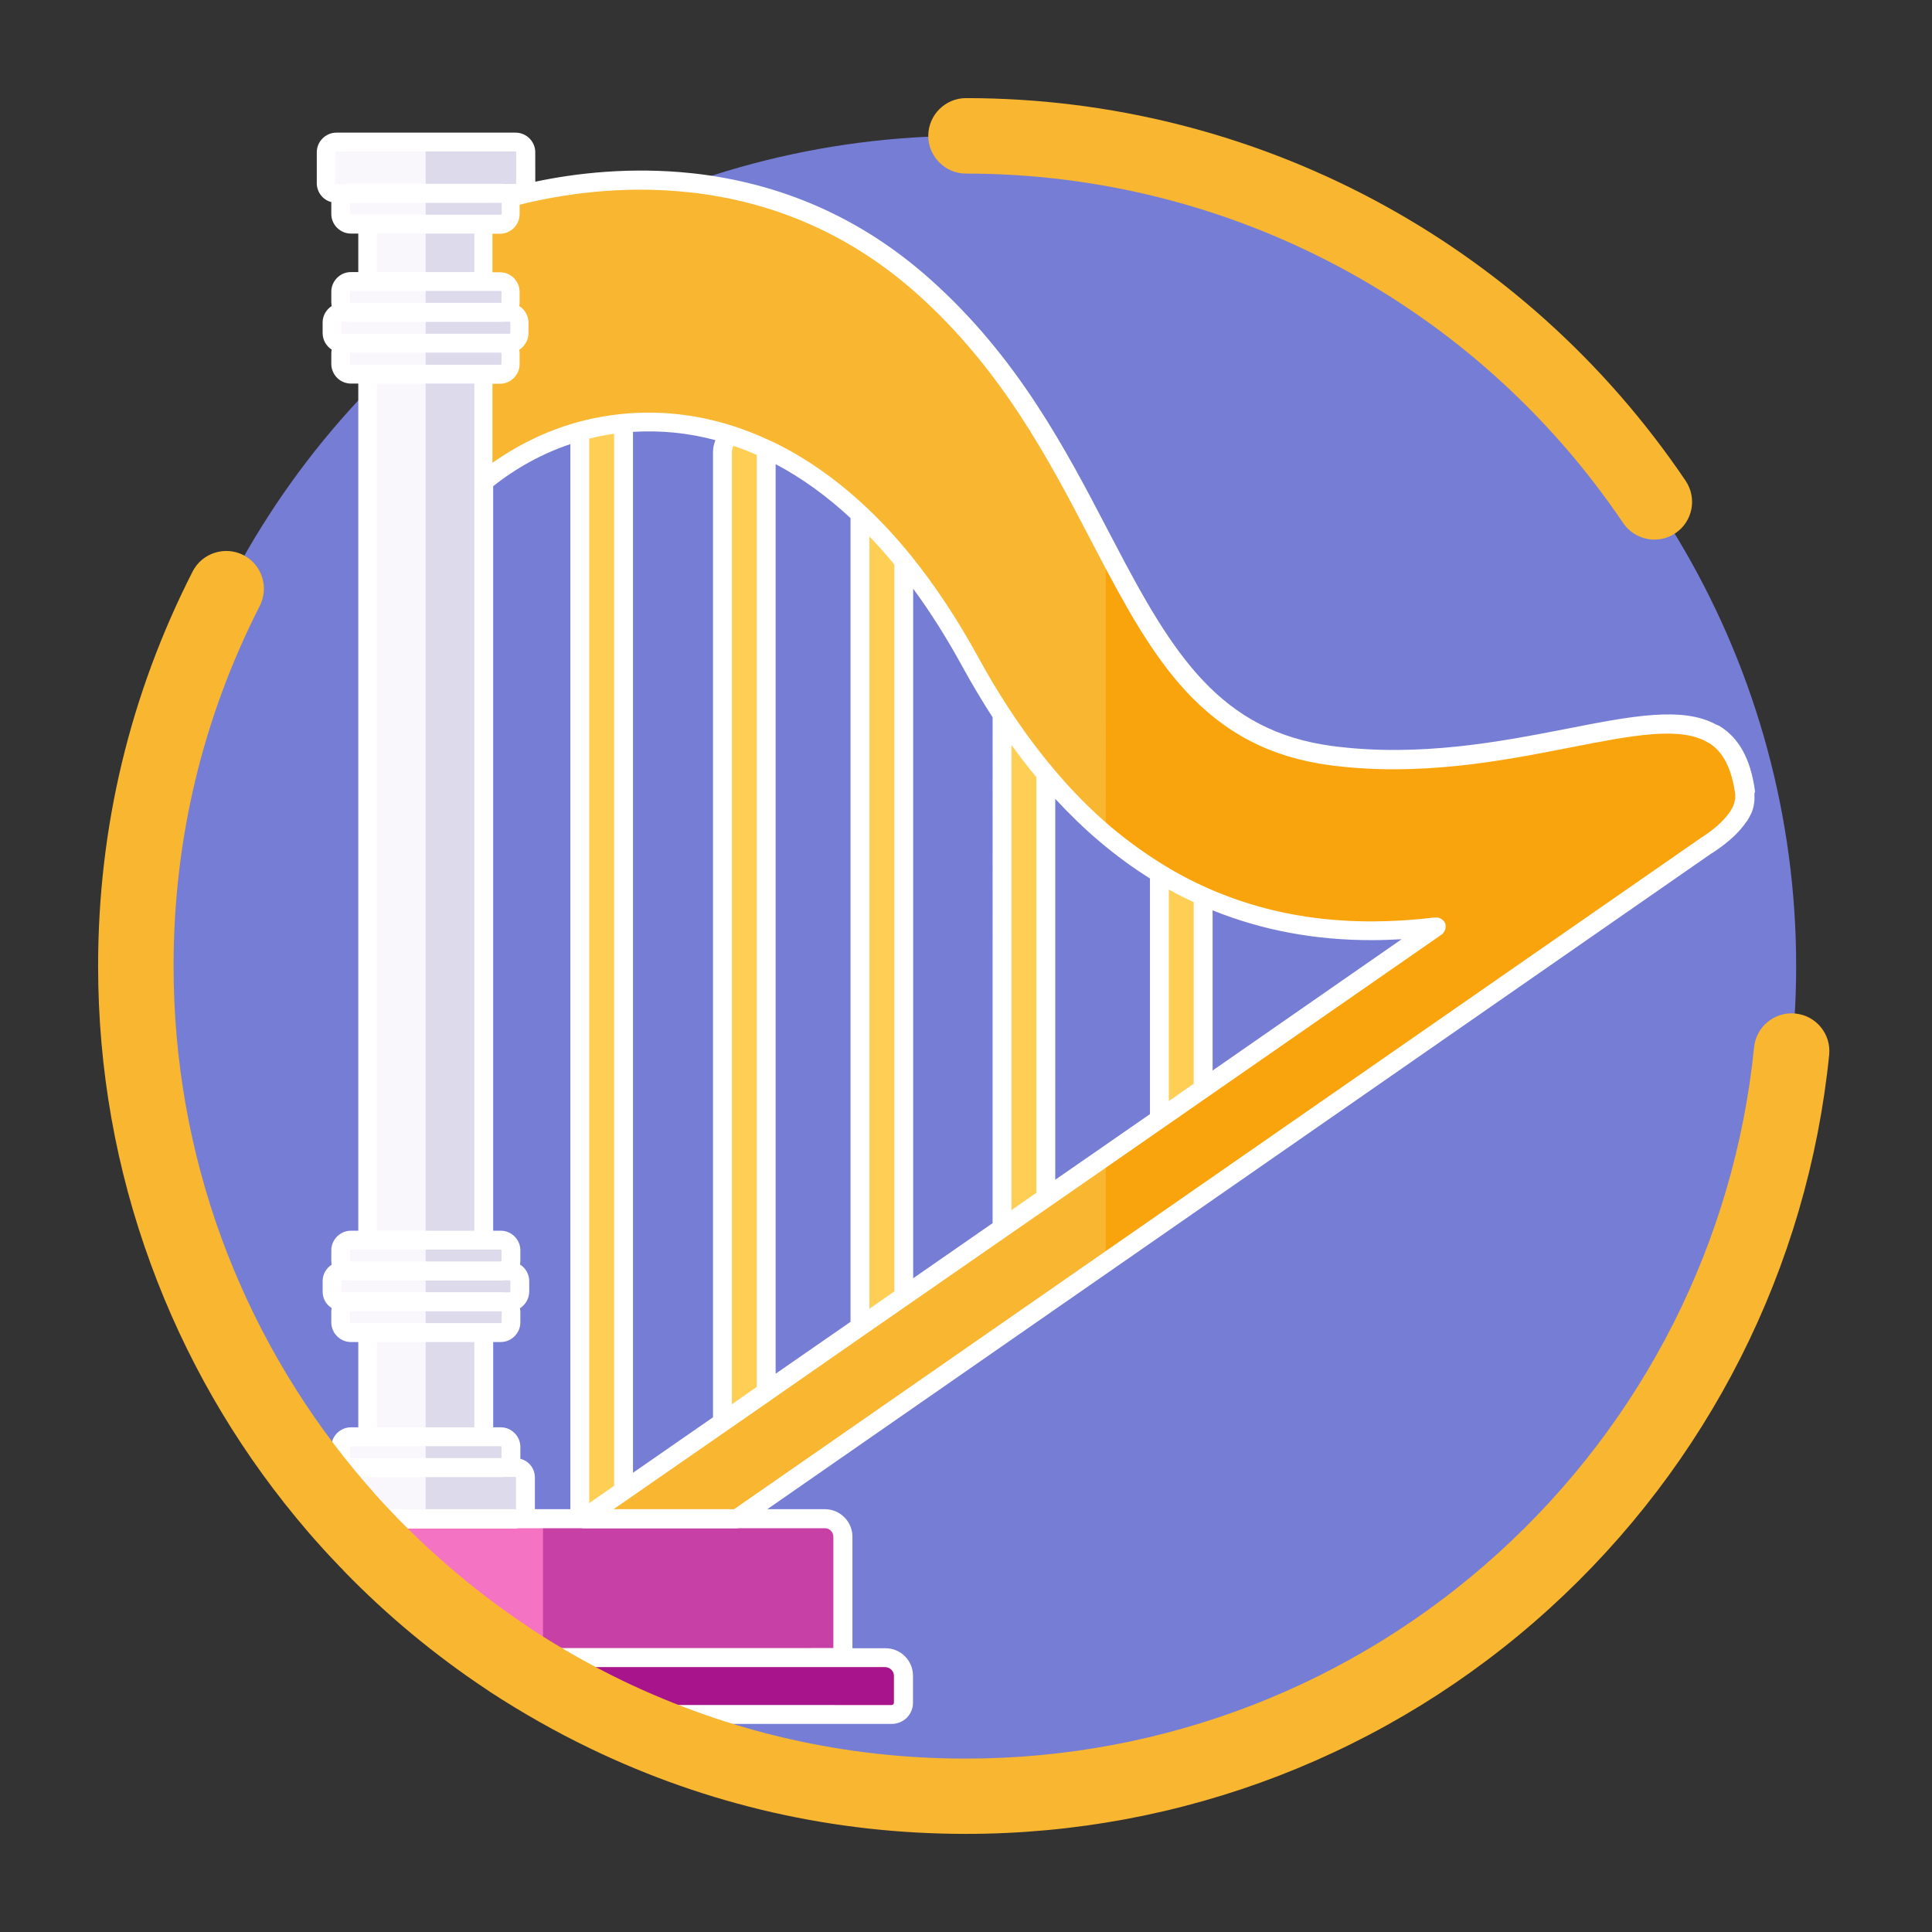 <?xml version="1.0" encoding="utf-8"?>
<!-- Generator: Adobe Illustrator 24.0.0, SVG Export Plug-In . SVG Version: 6.00 Build 0)  -->
<svg version="1.1" id="Capa_1" xmlns="http://www.w3.org/2000/svg" xmlns:xlink="http://www.w3.org/1999/xlink" x="0px" y="0px"
	 viewBox="0 0 1024 1024" style="enable-background:new 0 0 1024 1024;" xml:space="preserve">
<rect x="0" y="0" width="1024" height="1024" fill="#333333" stroke="none"/>
<style type="text/css">
	.st0{fill:#767DD4;}
	.st1{fill:#FFCE55;}
	.st2{fill:#F9B630;}
	.st3{fill:#F9F7FC;}
	.st4{fill:#DCDAEB;}
	.st5{fill:#F473C3;}
	.st6{fill:#C640A6;}
	.st7{fill:#A8148C;}
	.st8{fill:#F9A40D;}
	.st9{fill:#FFFFFF;}
</style>
<g>
	<circle class="st0" cx="512" cy="512" r="440"/>
	<g>
		<g>
			<g>
				<path class="st1" d="M318.9,829.3c-6.4,0-11.6-5.2-11.6-11.6V212.9c0-6.4,5.2-11.6,11.6-11.6s11.6,5.2,11.6,11.6v604.7
					C330.6,824.1,325.4,829.3,318.9,829.3z"/>
				<path class="st1" d="M394.5,772.4c-6.4,0-11.6-5.2-11.6-11.6V239.6c0-6.4,5.2-11.6,11.6-11.6s11.6,5.2,11.6,11.6v521.1
					C406.1,767.1,400.9,772.4,394.5,772.4z"/>
				<path class="st1" d="M467.4,725.7c-6.4,0-11.6-5.2-11.6-11.6v-439c0-6.4,5.2-11.6,11.6-11.6s11.6,5.2,11.6,11.6v439
					C479,720.5,473.8,725.7,467.4,725.7z"/>
				<path class="st1" d="M542.7,675.3c-6.4,0-11.6-5.2-11.6-11.6V319.9c0-6.4,5.2-11.6,11.6-11.6s11.6,5.2,11.6,11.6v343.8
					C554.3,670.1,549.1,675.3,542.7,675.3z"/>
				<path class="st1" d="M626.1,613.3c-6.4,0-11.6-5.2-11.6-11.6V413c0-6.4,5.2-11.6,11.6-11.6c6.4,0,11.6,5.2,11.6,11.6v188.6
					C637.7,608,632.5,613.3,626.1,613.3z"/>
			</g>
			<path class="st2" d="M925.1,423c-0.2,2.6-1.1,5.3-2.6,7.9l0,0c-0.2,0.4-0.5,0.8-0.7,1.2c-0.1,0.2-0.3,0.4-0.4,0.6
				c-2.8,4.2-7.1,8.4-12.6,12.4c-1.2,0.9-2.4,1.7-3.7,2.6l-0.4,0.2c-27.9,18.4-80.9,34.6-137.4,42.5c-2.1,0.3-4.1,0.6-6.2,0.8H761
				c-57.1,6.8-119-1.6-174.9-48.9c-25.6-21.7-49.9-51.5-71.9-91.8C430,196.1,308.2,203,247.1,263.8V112.2c0,0,134-57.2,242.4,39.4
				c48.1,42.9,73.3,93.6,96.6,138.2c29.2,55.9,55.2,101.9,119.3,110.5c91.5,12.2,169.5-31.5,203-11.2c0,0,0,0,0.1,0
				c8.6,5.2,14.3,14.7,16.5,30.5c0,0.2,0,0.3,0.1,0.5c0,0.2,0,0.4,0,0.5C925.2,421.4,925.2,422.2,925.1,423z"/>
			<g>
				<path class="st3" d="M256.4,84.3v735.8h-58.5c-1-1-2.1-2.1-3.1-3.1V90.5c0-3.4,3.6-6.2,8-6.2H256.4z"/>
				<path class="st3" d="M278.6,80.7v16.5c-0.1,2.9-2.5,5.3-5.4,5.3h-95c-3,0-5.4-2.4-5.4-5.4V80.7c0-3,2.4-5.4,5.4-5.4h95
					C276.2,75.3,278.6,77.7,278.6,80.7z"/>
				<path class="st3" d="M270.8,107.8v5.6c0,3-2.4,5.4-5.4,5.4h-79.5c-3,0-5.4-2.4-5.4-5.4v-5.6c0-2.6,1.9-4.8,4.4-5.3
					c0.3-0.1,0.7-0.1,1-0.1h79.5c0.4,0,0.7,0,1,0.1C269,103,270.8,105.2,270.8,107.8z"/>
				<path class="st3" d="M278.5,783.2v16.5c0,2.5-1.7,4.6-3.9,5.2c-0.5,0.1-1,0.2-1.5,0.2h-89.3c-0.1-0.1-0.1-0.1-0.2-0.2
					c-1.5-1.7-3-3.3-4.4-5c-2.2-2.6-4.4-5.2-6.6-7.8v-8.9c0-3,2.5-5.4,5.4-5.4h95C276.1,777.8,278.5,780.2,278.5,783.2z"/>
				<path class="st3" d="M270.8,766.9v5.6c0,2.7-1.9,4.8-4.4,5.3c-0.3,0.1-0.7,0.1-1,0.1h-79.5c-0.3,0-0.7,0-1-0.1
					c-2.5-0.5-4.4-2.6-4.4-5.3v-5.6c0-3,2.4-5.4,5.4-5.4h79.5C268.4,761.5,270.8,763.9,270.8,766.9z"/>
				<path class="st3" d="M270.8,154.6v5.6c0,2.6-1.9,4.8-4.4,5.3c-0.3,0.1-0.7,0.1-1,0.1h-79.5c-0.3,0-0.7,0-1-0.1
					c-2.5-0.5-4.4-2.7-4.4-5.3v-5.6c0-3,2.4-5.4,5.4-5.4h79.5C268.4,149.2,270.8,151.6,270.8,154.6z"/>
				<path class="st3" d="M270.8,187.3v5.6c0,3-2.4,5.4-5.4,5.4h-79.5c-3,0-5.4-2.4-5.4-5.4v-5.6c0-3,2.4-5.4,5.4-5.4h79.5
					C268.4,181.9,270.8,184.3,270.8,187.3z"/>
				<path class="st3" d="M275.5,170.9v5.6c-0.1,3-2.5,5.4-5.4,5.4h-88.8c-3,0-5.4-2.4-5.4-5.4v-5.6c0-3,2.4-5.4,5.4-5.4h88.8
					C273.1,165.5,275.5,167.9,275.5,170.9z"/>
				<path class="st3" d="M270.8,662.7v5.6c0,2.7-1.9,4.8-4.4,5.3c-0.3,0.1-0.7,0.1-1,0.1h-79.5c-0.3,0-0.7,0-1-0.1
					c-2.5-0.5-4.4-2.6-4.4-5.3v-5.6c0-3,2.4-5.4,5.4-5.4h79.5C268.4,657.3,270.8,659.7,270.8,662.7z"/>
				<path class="st3" d="M270.8,695.3v5.6c0,3-2.4,5.4-5.4,5.4h-79.5c-3,0-5.4-2.4-5.4-5.4v-5.6c0-2.6,1.9-4.8,4.4-5.3
					c0.3-0.1,0.7-0.1,1-0.1h79.5c0.4,0,0.7,0,1,0.1C269,690.5,270.8,692.7,270.8,695.3z"/>
				<path class="st3" d="M275.5,679v5.6c-0.1,3-2.5,5.4-5.4,5.4h-88.8c-3,0-5.4-2.4-5.4-5.4V679c0-3,2.4-5.4,5.4-5.4h88.8
					C273.1,673.6,275.5,676,275.5,679z"/>
			</g>
			<path class="st4" d="M273.2,102.5h-6.8c2.5,0.5,4.4,2.7,4.4,5.3v5.6c0,3-2.4,5.4-5.4,5.4h-9v30.4h9c3,0,5.4,2.4,5.4,5.4v5.6
				c0,2.6-1.9,4.8-4.4,5.3h3.7c3,0,5.4,2.4,5.4,5.4v5.6c-0.1,3-2.5,5.4-5.4,5.4h-4.7c3,0,5.4,2.4,5.4,5.4v5.6c0,3-2.4,5.4-5.4,5.4
				h-9v459h9c3,0,5.4,2.4,5.4,5.4v5.6c0,2.7-1.9,4.8-4.4,5.3h3.7c3,0,5.4,2.4,5.4,5.4v5.6c-0.1,3-2.5,5.4-5.4,5.4h-3.7
				c2.5,0.5,4.4,2.7,4.4,5.3v5.6c0,3-2.4,5.4-5.4,5.4h-9v55.2h9c3,0,5.4,2.4,5.4,5.4v5.6c0,2.7-1.9,4.8-4.4,5.3h6.7
				c3,0,5.4,2.4,5.4,5.4v16.5c0,3-2.4,5.4-5.4,5.4h-16.7v15h-30.8V75.3h47.6c3,0,5.4,2.4,5.4,5.4v16.5
				C278.5,100.1,276.1,102.5,273.2,102.5z"/>
			<g>
				<path class="st5" d="M446.7,814.5v64H268.5c-25.5-17-49.2-36.6-70.5-58.4c-1-1-2.1-2.1-3.1-3.1c-3.7-3.9-7.4-7.8-11-11.9
					c-0.1-0.1-0.1-0.1-0.2-0.2h253.4C442.4,804.9,446.7,809.2,446.7,814.5z"/>
				<path class="st6" d="M478.8,888.2v14.3c0,3.4-2.8,6.2-6.2,6.2H321.4c-11.5-5.5-22.7-11.5-33.6-18c-6.5-3.8-12.9-7.9-19.2-12.1
					h200.6C474.5,878.6,478.8,882.9,478.8,888.2z"/>
			</g>
			<path class="st2" d="M925.1,423c-0.2,2.7-1.1,5.3-2.6,7.9l0,0c-0.2,0.4-0.5,0.8-0.7,1.2c-0.1,0.2-0.3,0.4-0.4,0.6
				c-2.8,4.2-7.1,8.4-12.6,12.4l-3.7,2.6l-0.4,0.2L586.1,669.2L390.5,805h-81.4l277-192.2l175-121.5l0,0L908.5,389h0.1
				c8.6,5.2,14.3,14.7,16.5,30.5c0,0.2,0,0.4,0.1,0.6c0,0.2,0,0.4,0,0.5C925.2,421.4,925.2,422.2,925.1,423z"/>
			<path class="st6" d="M287.8,878.5v-73.6h149.3c5.3,0,9.6,4.3,9.6,9.6v64H287.8z"/>
			<path class="st7" d="M478.8,888.2v14.3c0,3.4-2.8,6.2-6.2,6.2H321.4c-11.5-5.5-22.7-11.5-33.6-18v-12.1h181.5
				C474.5,878.6,478.8,882.9,478.8,888.2z"/>
			<path class="st8" d="M925.1,423c-0.2,2.6-1.1,5.3-2.6,7.9l0,0c-0.2,0.4-0.5,0.8-0.7,1.2c-0.1,0.2-0.3,0.4-0.4,0.6
				c-2.8,4.2-7.1,8.4-12.6,12.4c-1.2,0.9-2.4,1.7-3.7,2.6l-0.4,0.2L586.1,669.2v-56.4l175-121.5l0,0H761
				c-57.1,6.8-119-1.6-174.9-48.9V289.8c29.2,55.9,55.2,101.9,119.3,110.5c91.5,12.2,169.5-31.5,203-11.2h0.1
				c8.6,5.2,14.3,14.7,16.5,30.5c0,0.2,0,0.4,0.1,0.6c0,0.2,0,0.4,0,0.5C925.2,421.4,925.2,422.2,925.1,423z"/>
		</g>
	</g>
</g>
<g>
	<path class="st2" d="M876.9,286c-6.4,0-12.7-3.1-16.6-8.8C781.9,161.2,651.7,92,512,92c-11,0-20-9-20-20s9-20,20-20
		c153.1,0,295.6,75.8,381.4,202.8c6.2,9.2,3.8,21.6-5.4,27.8C884.6,284.9,880.7,286,876.9,286z"/>
	<path class="st9" d="M930.2,420.1c0-0.4,0-0.8-0.1-1.1c0-0.1,0-0.1,0-0.2c-2.3-16.7-8.5-27.8-18.9-34.1c-0.4-0.2-0.9-0.4-1.3-0.5
		c-17.9-10-45-4.7-79.2,2c-34.9,6.8-78.4,15.3-124.6,9.2c-59.2-7.9-84.2-47.9-115.5-107.9l-3.2-6.1c-22.5-43.1-47.9-92-94.5-133.5
		c-36-32.1-78.4-50.9-126.2-56.1c0,0-0.1,0-0.1,0c-32.1-3.4-61.1-0.1-82.9,4.5V80.7c0-5.7-4.7-10.4-10.4-10.4h-95
		c-5.7,0-10.4,4.7-10.4,10.4v16.4c0,4.8,3.3,8.9,7.7,10c0,0.2,0,0.4,0,0.7v5.6c0,5.7,4.7,10.4,10.4,10.4h3.9v20.4h-3.9
		c-5.7,0-10.4,4.7-10.4,10.4v5.6c0,0.7,0.1,1.3,0.2,2c-2.9,1.9-4.8,5.1-4.8,8.7v5.6c0,3.7,1.9,6.9,4.8,8.8c-0.1,0.7-0.2,1.3-0.2,2
		v5.6c0,5.7,4.7,10.4,10.4,10.4h3.9v449h-3.9c-5.7,0-10.4,4.7-10.4,10.4v5.6c0,0.7,0.1,1.3,0.2,2c-2.9,1.9-4.8,5.1-4.8,8.7v5.6
		c0,3.7,1.9,6.9,4.8,8.7c-0.1,0.6-0.2,1.3-0.2,2v5.6c0,5.7,4.7,10.4,10.4,10.4h3.9v45.2h-3.9c-5.7,0-10.4,4.7-10.4,10.4v5.6
		c0,0.2,0,0.4,0,0.6c-4.5,1.1-7.9,5.2-7.9,10.1v8.9c0,1.2,0.4,2.3,1.2,3.2l6.6,7.8c1,1.2,2.1,2.4,3.1,3.5c0.5,0.5,0.9,1,1.4,1.6
		c0.1,0.1,0.1,0.2,0.2,0.2l0.2,0.2c0.1,0.1,0.2,0.2,0.3,0.3c3.3,3.7,6.7,7.3,10,10.9c0.2,0.3,0.4,0.5,0.6,0.8l3.1,3.1
		c0.2,0.2,0.3,0.3,0.5,0.4c21.3,21.7,45,41.4,70.7,58.5c0.1,0.1,0.2,0.2,0.3,0.2c7.4,4.9,13.5,8.8,19.4,12.2
		c11,6.5,22.4,12.7,34,18.2c0.7,0.3,1.4,0.5,2.2,0.5h151.2c6.2,0,11.2-5,11.2-11.2v-14.3c0-8.1-6.5-14.6-14.6-14.6h-17.5v-59.1
		c0-8-6.5-14.6-14.6-14.6h-30.5L589,673.3l318.3-221.1l0.1,0c0.2-0.1,0.4-0.2,0.6-0.4l0.9-0.6c1-0.7,1.9-1.3,2.9-2l0,0
		c3-2.2,5.7-4.5,8-6.7c2.3-2.3,4.2-4.6,5.8-6.9c0,0,0.1-0.1,0.1-0.1c0.2-0.2,0.4-0.5,0.6-0.9c0-0.1,0.1-0.2,0.1-0.2
		c0.2-0.3,0.3-0.5,0.5-0.8c0.2-0.4,0.4-0.8,0.6-1.1c0.2-0.4,0.4-0.8,0.6-1.2c0.1-0.1,0.1-0.2,0.2-0.4c0.1-0.2,0.2-0.5,0.3-0.7
		c0,0,0-0.1,0-0.1c0.2-0.4,0.3-0.7,0.4-1.1c0,0,0,0,0-0.1c0.1-0.3,0.2-0.7,0.3-1c0-0.2,0.1-0.3,0.1-0.5c0.1-0.3,0.2-0.6,0.2-1
		c0-0.1,0-0.1,0-0.2c0-0.1,0.1-0.3,0.1-0.4c0.1-0.3,0.1-0.6,0.1-0.9c0,0,0,0,0,0c0,0,0,0,0,0c0,0,0,0,0,0c0.1-0.4,0.1-0.9,0.1-1.3
		l0-0.3l0-0.2c0-0.1,0-0.1,0-0.2c0,0,0,0,0-0.1c0,0,0,0,0,0c0,0,0-0.1,0-0.1c0-0.7,0-1.3,0-1.9V420.1z M177.8,80.7
		c0-0.2,0.2-0.4,0.4-0.4h95c0.2,0,0.4,0.2,0.4,0.4v16.4c0,0.2-0.2,0.4-0.4,0.4h-6.3c-0.6-0.1-1.1-0.1-1.5-0.1h-79.5
		c-0.3,0-0.9,0-1.5,0.1h-6.2c-0.2,0-0.4-0.2-0.4-0.4V80.7z M185.5,113.4v-5.6c0-0.1,0.1-0.2,0.2-0.3h80c0.1,0.1,0.2,0.2,0.2,0.3v5.6
		c0,0.2-0.2,0.4-0.4,0.4h-79.5C185.7,113.8,185.5,113.6,185.5,113.4z M199.8,123.8h51.6v20.4h-51.6V123.8z M185.5,154.6
		c0-0.2,0.2-0.4,0.4-0.4h79.5c0.2,0,0.4,0.2,0.4,0.4v5.6c0,0.1-0.1,0.2-0.2,0.3h-79.9c-0.1-0.1-0.2-0.2-0.2-0.3V154.6z M181.3,176.9
		c-0.2,0-0.4-0.2-0.4-0.4v-5.6c0-0.2,0.2-0.4,0.4-0.4h3.1c0.6,0.1,1.2,0.1,1.5,0.1h54.8c0,0,0,0,0,0c0,0,0,0,0,0h24.7
		c0.3,0,0.9,0,1.5-0.1h3.2c0.2,0,0.4,0.2,0.4,0.4v5.5c0,0.3-0.3,0.5-0.4,0.5h-4.7h-79.5H181.3z M185.5,192.9v-5.6
		c0-0.2,0.2-0.4,0.4-0.4h79.5c0.2,0,0.4,0.2,0.4,0.4v5.6c0,0.2-0.2,0.4-0.4,0.4h-79.5C185.7,193.3,185.5,193.1,185.5,192.9z
		 M401.1,241.1v494l-13.2,9.2V239.6c0-1.2,0.3-2.3,0.9-3.3C392.9,237.7,397,239.3,401.1,241.1z M450.8,274.6c0,0.2,0,0.4,0,0.5
		v425.5l-39.7,27.5V246C424.9,253.3,438.2,262.9,450.8,274.6z M642.7,482.5c26.1,10.5,53.9,15.8,84.2,15.8c5.3,0,10.6-0.2,16-0.5
		l-100.2,69.6V482.5z M632.7,574.4l-13.2,9.2V471.5c4.3,2.4,8.8,4.6,13.2,6.7V574.4z M609.5,590.5l-50.2,34.8V423.4
		c7.6,8.2,15.5,15.9,23.6,22.7c8.6,7.3,17.5,13.8,26.6,19.5V590.5z M549.3,632.2l-13.2,9.2V394.8c4.3,6,8.7,11.7,13.2,17.1V632.2z
		 M526.1,648.3L484,677.5V312c9.1,12.4,17.7,26,25.8,40.8c5.2,9.5,10.7,18.7,16.3,27.4V648.3z M474,684.5l-13.2,9.2V284.3
		c4.5,4.7,8.9,9.6,13.2,14.9V684.5z M377.9,239.6v511.6l-42.4,29.4V228.9c14.6-0.9,29.2,0.5,43.7,4.4
		C378.4,235.3,377.9,237.4,377.9,239.6z M325.5,787.5l-13.2,9.2V232.5c4.3-1.1,8.8-2,13.2-2.6V787.5z M302.3,799.9h-18.8
		c0-0.1,0-0.1,0-0.2v-16.5c0-4.9-3.2-8.9-7.7-10c0-0.2,0-0.4,0-0.7v-5.6c0-5.7-4.7-10.4-10.4-10.4h-4v-45.2h4
		c5.7,0,10.4-4.7,10.4-10.4v-5.6c0-0.6-0.1-1.3-0.2-1.9c2.8-1.8,4.8-5,4.9-8.6c0-0.1,0-0.1,0-0.2V679c0-3.7-2-7-4.9-8.8
		c0.1-0.6,0.2-1.3,0.2-1.9v-5.6c0-5.7-4.7-10.4-10.4-10.4h-4V257.7c12.2-9.7,26.2-17.4,40.9-22.3V799.9z M265.4,684.9h-79.5
		c-0.3,0-0.9,0-1.5,0.1h-3.1c-0.2,0-0.4-0.2-0.4-0.4V679c0-0.2,0.2-0.4,0.4-0.4h3.1c0.6,0.1,1.2,0.1,1.5,0.1h79.5
		c0.3,0,0.9,0,1.5-0.1h3.2c0.2,0,0.4,0.2,0.4,0.4v5.5c0,0.3-0.3,0.5-0.4,0.5h-3.2C266.3,684.9,265.8,684.9,265.4,684.9z
		 M199.8,203.3h51.6v449h-51.6V203.3z M185.5,662.7c0-0.2,0.2-0.4,0.4-0.4h79.5c0.2,0,0.4,0.2,0.4,0.4v5.6c0,0.1,0,0.2-0.1,0.3h-80
		c-0.1-0.1-0.1-0.2-0.1-0.3V662.7z M185.5,700.9v-5.6c0-0.1,0.1-0.2,0.2-0.3h80c0.1,0.1,0.2,0.2,0.2,0.3v5.6c0,0.2-0.2,0.4-0.4,0.4
		h-79.5C185.7,701.3,185.5,701.1,185.5,700.9z M199.8,711.3h51.6v45.2h-51.6V711.3z M185.5,766.9c0-0.2,0.2-0.4,0.4-0.4h79.5
		c0.2,0,0.4,0.2,0.4,0.4v5.6c0,0.1,0,0.2-0.1,0.3h-80c-0.1-0.1-0.1-0.2-0.1-0.3V766.9z M177.6,790.3v-7.1c0-0.2,0.2-0.4,0.4-0.4h6.4
		c0.6,0.1,1.2,0.1,1.5,0.1h79.5c0.3,0,0.9,0,1.5-0.1h6.1c0.1,0,0.5,0,0.5,0.4v16.5c0,0.1,0,0.1-0.1,0.2h-87.6
		c-1-1.1-1.9-2.1-2.8-3.2L177.6,790.3z M473.8,888.2v14.3c0,0.6-0.6,1.2-1.2,1.2H322.5c-11-5.3-21.8-11.1-32.2-17.3
		c-1.5-0.9-3.1-1.8-4.7-2.8h183.5C471.7,883.6,473.8,885.7,473.8,888.2z M441.7,814.5v59H270c-24.8-16.7-47.8-35.8-68.5-56.9
		l-1.7-1.7v-4.7h73.3c0.8,0,1.4-0.1,2-0.2h33.1c0.3,0.1,0.6,0.1,0.9,0.1h81.4c0.3,0,0.6,0,0.9-0.1h45.7
		C439.6,809.9,441.7,812,441.7,814.5z M583.2,665.1L389.1,799.9h-63.9l8.1-5.6c0,0,0,0,0,0l75.6-52.4c0,0,0.1,0,0.1-0.1l49.6-34.5
		c0,0,0,0,0,0L589,616.9l175-121.5l0.2-0.1c0.1-0.1,0.2-0.1,0.2-0.2c0.1-0.1,0.3-0.2,0.4-0.4c0.1-0.1,0.2-0.2,0.3-0.4
		c0.1-0.1,0.2-0.2,0.3-0.4c0.1-0.1,0.2-0.3,0.2-0.4c0.1-0.1,0.1-0.3,0.2-0.4c0.1-0.1,0.1-0.3,0.2-0.4c0-0.2,0.1-0.3,0.1-0.5
		c0-0.2,0-0.3,0.1-0.5c0-0.2,0-0.3,0-0.5c0-0.2,0-0.4,0-0.5c0-0.1,0-0.2,0-0.3c0,0,0-0.1,0-0.1c0-0.2-0.1-0.3-0.1-0.5
		c0-0.2-0.1-0.3-0.2-0.5c-0.1-0.1-0.1-0.3-0.2-0.4c-0.1-0.2-0.2-0.3-0.3-0.5c0,0,0-0.1-0.1-0.1c-0.1-0.1-0.1-0.1-0.2-0.2
		c-0.1-0.1-0.2-0.3-0.4-0.4c-0.1-0.1-0.2-0.2-0.3-0.3c-0.1-0.1-0.3-0.2-0.4-0.3c-0.1-0.1-0.3-0.2-0.4-0.2c-0.1-0.1-0.3-0.2-0.4-0.2
		c-0.1-0.1-0.3-0.1-0.4-0.2c-0.2-0.1-0.3-0.1-0.5-0.1c-0.1,0-0.3-0.1-0.4-0.1c-0.2,0-0.3,0-0.5,0c-0.2,0-0.3,0-0.5,0
		c-0.1,0-0.1,0-0.2,0c-0.1,0-0.2,0-0.4,0c-45.3,5.4-84.7,0.2-120.7-15.8c-7.7-3.4-15.3-7.4-22.6-11.9c-9.5-5.8-18.8-12.5-27.8-20
		c-10.9-9.2-21.4-19.8-31.2-31.6c-7.9-9.4-15.6-19.8-22.9-30.9c-5.8-8.8-11.4-18.2-16.7-27.9c-11-20.1-23-38.2-35.7-53.9
		c-7.5-9.2-15.3-17.7-23.4-25.3c-16.1-15.2-33.4-27.2-51.3-35.6c0,0,0,0-0.1,0c0,0,0,0-0.1,0c-6.3-3-12.8-5.5-19.2-7.6c0,0,0,0,0,0
		c0,0,0,0,0,0c-19.4-6.2-39.2-8.4-58.9-6.4c-8.1,0.8-16.2,2.3-24.1,4.5c-15.8,4.4-31,11.8-44.6,21.4v-41.9h4
		c5.7,0,10.4-4.7,10.4-10.4v-5.6c0-0.7-0.1-1.3-0.2-2c2.8-1.8,4.8-5,4.9-8.6c0-0.1,0-0.1,0-0.2v-5.6c0-3.7-2-7-4.9-8.8
		c0.1-0.6,0.2-1.3,0.2-1.9v-5.6c0-5.7-4.7-10.4-10.4-10.4h-4v-20.4h4c5.7,0,10.4-4.7,10.4-10.4v-5c21.8-5.4,53.7-10.5,89.7-6.6
		c0,0,0.1,0,0.1,0c45.6,4.9,86.2,23,120.6,53.6c45.2,40.3,70.2,88.3,92.3,130.7l3.2,6.1c15.1,28.9,29.1,54.4,47.3,74.1
		c20.9,22.5,45,34.9,75.7,39.1c47.9,6.4,92.2-2.3,127.9-9.3c32.7-6.4,58.5-11.5,73.1-2.6c0.1,0.1,0.2,0.1,0.3,0.1
		c0.1,0.1,0.2,0.1,0.3,0.2c0,0,0.1,0,0.1,0c7.3,4.7,11.7,13.3,13.6,26.3c0,0.2,0,0.5,0.1,0.8c0,0.1,0,0.3,0,0.4c0,0.2,0,0.4,0,0.6
		c0,0,0,0,0,0c0,0.1,0,0.1,0,0.2l0,0.3l0,0.2c0,0.1,0,0.1,0,0.2c0,0.2,0,0.4-0.1,0.6c0,0,0,0,0,0c0,0.3-0.1,0.5-0.1,0.8
		c0,0.2-0.1,0.4-0.2,0.7c0,0,0,0,0,0.1c-0.1,0.2-0.2,0.5-0.2,0.8c-0.1,0.2-0.1,0.4-0.2,0.6c-0.1,0.2-0.1,0.4-0.2,0.5
		c-0.1,0.3-0.3,0.6-0.4,0.9c0,0,0,0.1-0.1,0.1c-0.1,0.2-0.2,0.4-0.3,0.6c-0.1,0.1-0.1,0.2-0.2,0.3c0,0.1-0.1,0.2-0.1,0.2
		c-0.1,0.2-0.3,0.4-0.4,0.7c-0.1,0.1-0.2,0.3-0.3,0.5c0,0,0,0.1-0.1,0.1c-0.1,0.1-0.1,0.2-0.2,0.3c-2.4,3.5-6.2,7.1-11.1,10.7
		l-3.3,2.3l-0.1,0c-0.2,0.1-0.4,0.2-0.6,0.4L583.2,665.1z"/>
	<path class="st2" d="M512,972c-69.8,0-136.8-15.2-199.2-45.3c-18.1-8.7-35.9-18.8-52.8-29.8c-0.8-0.5-1.5-1-2.2-1.5
		c-0.1-0.1-0.2-0.1-0.3-0.2c-27.2-18.1-52.5-39.1-75.2-62.5l-0.4-0.5c-0.5-0.5-1-1.1-1.6-1.6c-3.8-4-7.7-8.1-11.4-12.3
		c-4-4.4-7.9-9-11.7-13.6c-33.3-40.3-59.3-85.6-77.2-134.5C61.4,619.6,52,566.4,52,512c0-73.6,16.9-143.9,50.1-209.1
		c5-9.8,17.1-13.7,26.9-8.7c9.8,5,13.7,17.1,8.7,26.9C107.4,380.6,92,444.8,92,512c0,49.7,8.6,98.3,25.5,144.5
		c16.4,44.6,40.1,86,70.5,122.8c3.5,4.2,7.1,8.4,10.7,12.5c3.4,3.9,7,7.6,10.5,11.3c0.1,0.1,0.1,0.1,0.2,0.2
		c0.4,0.4,0.8,0.8,1.1,1.2l0.5,0.5c20.7,21.2,43.6,40.3,68.3,56.8c0.2,0.1,0.4,0.2,0.5,0.4c0.7,0.5,1.4,0.9,2.1,1.4
		c15.4,10.1,31.6,19.2,48.1,27.2c57,27.4,118.2,41.3,181.9,41.3c104.7,0,205-38.7,282.4-109.1c76.9-69.9,125-165,135.4-267.9
		c1.1-11,10.9-19,21.9-17.9c11,1.1,19,10.9,17.9,21.9c-11.4,112.7-64.1,217-148.3,293.5C736.5,929.6,626.7,972,512,972z"/>
</g>
</svg>
